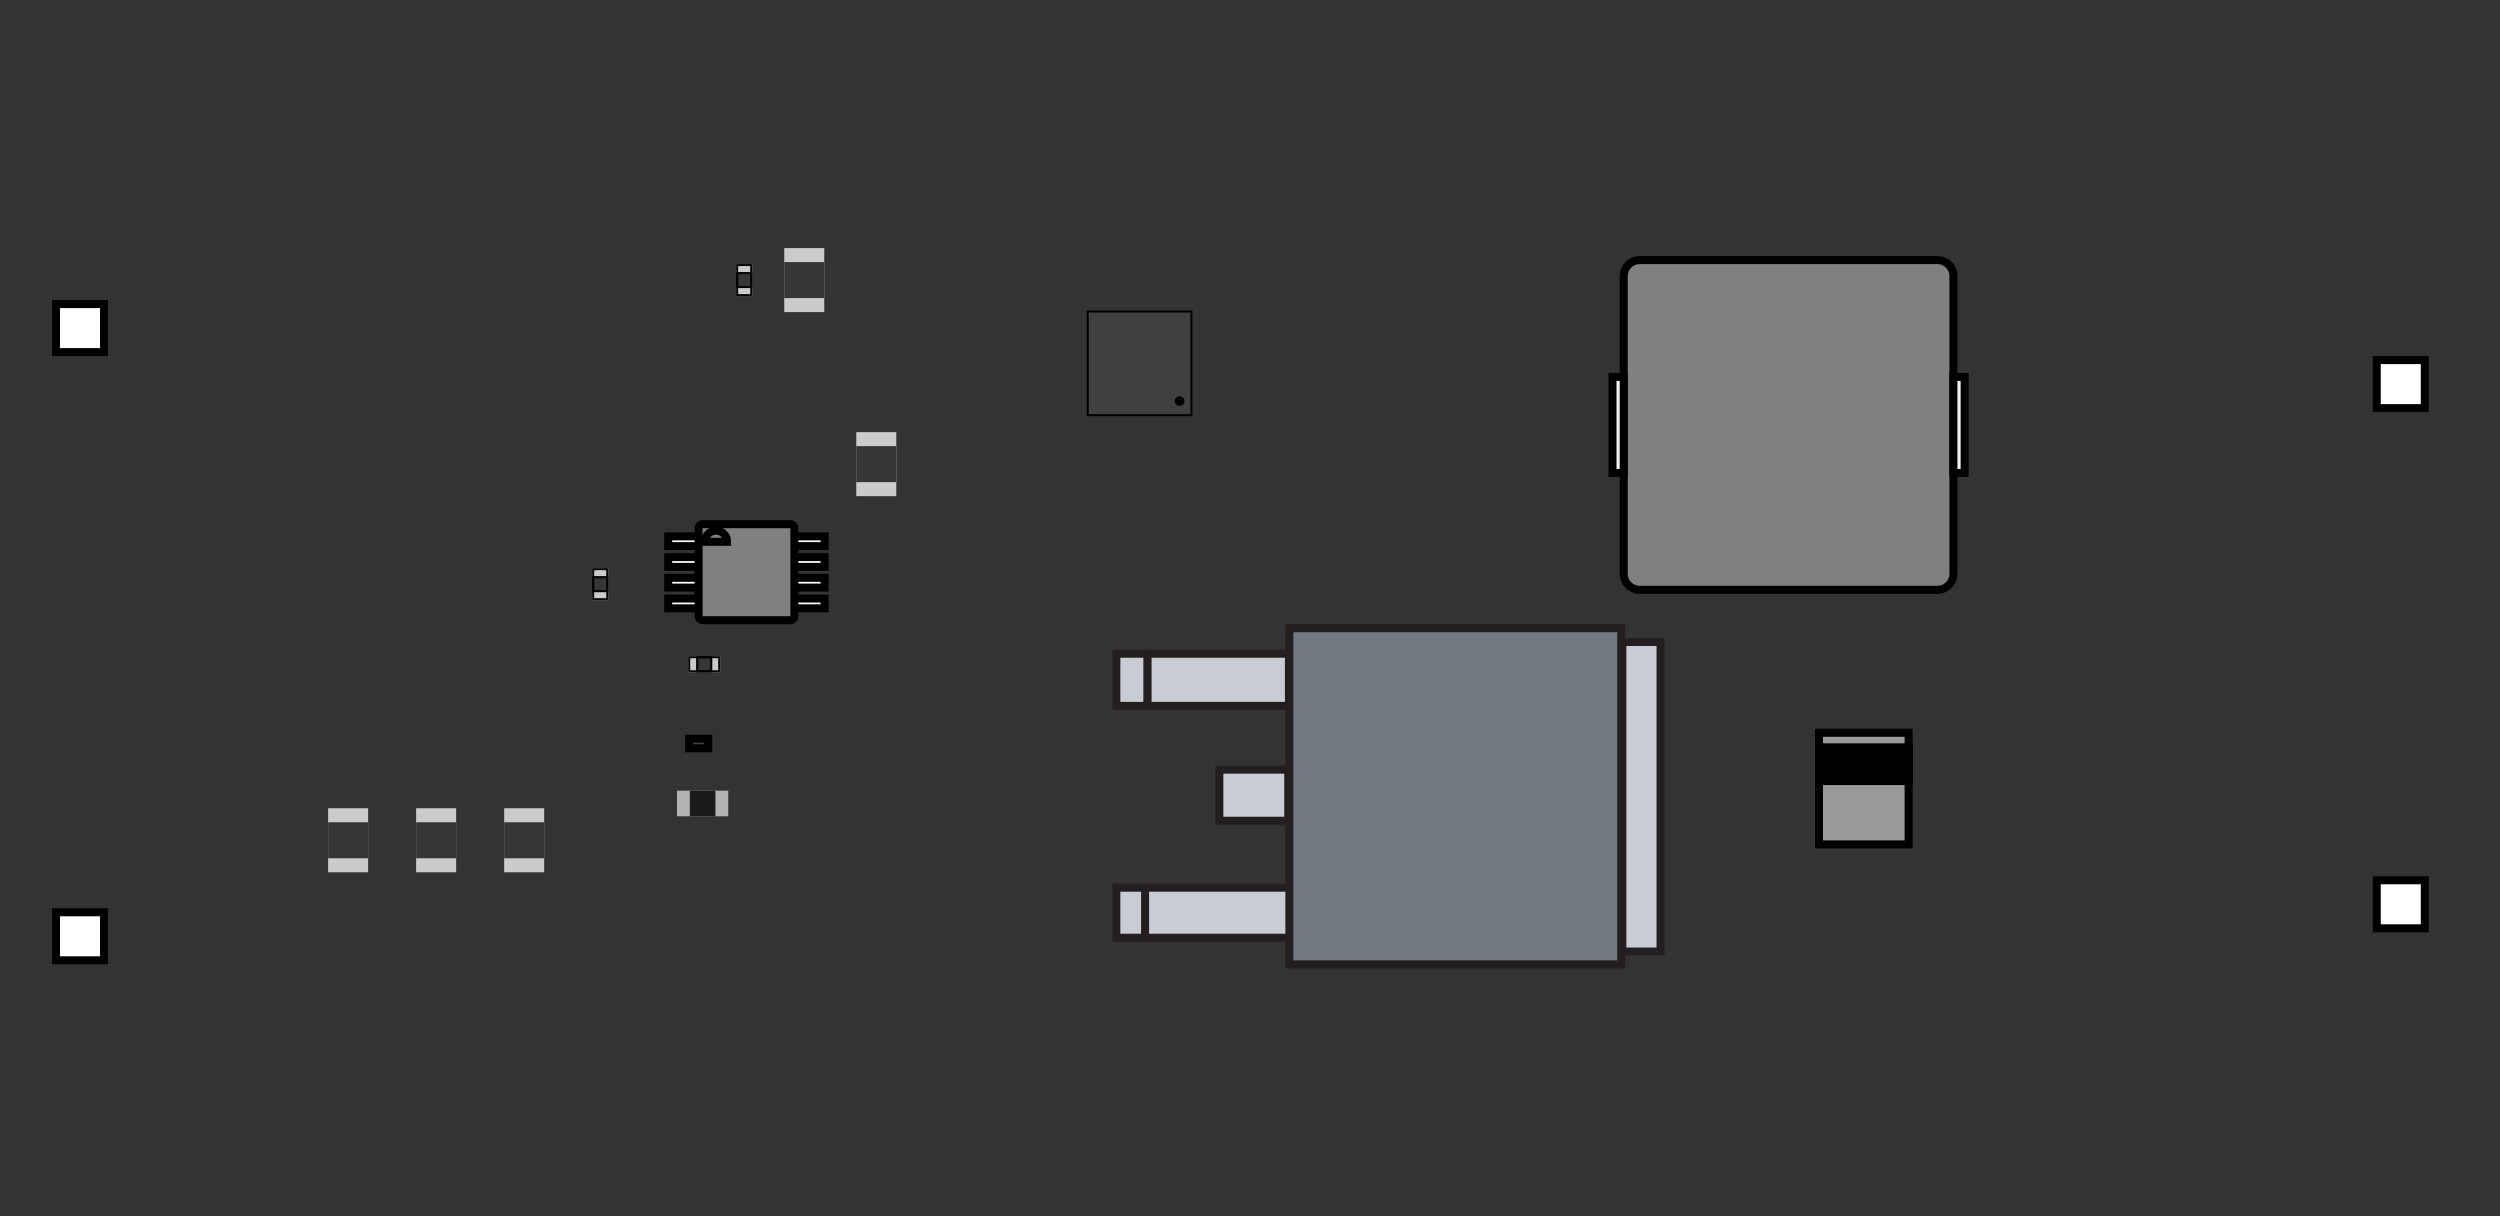 <?xml version="1.0" encoding="UTF-8"?>
<!DOCTYPE svg PUBLIC "-//W3C//DTD SVG 1.1//EN" "http://www.w3.org/Graphics/SVG/1.1/DTD/svg11.dtd">

<svg xmlns="http://www.w3.org/2000/svg" xmlns:xlink="http://www.w3.org/1999/xlink" width="312.4px" height="152px" viewbox="0 0 312.4 152" version="1.1">
  <rect width="100%" height="100%" fill="#333333" stroke="none"/>
  <title>LM2_5085_BUCK_DGN_A_top: null</title>
  <desc>LM2_5085_BUCK_DGN_A WebTHERM&amp;reg; Board Layout file</desc>
<defs>
<g id="0805">
  <g id="MASK" style="display:none;">
  	<g style="display:inline;">
  		<rect x="0.279" y="0.279" width="7.442" height="4.442"/>
  		<path d="M7.442,0.558v3.884H0.558V0.558H7.442 M8,0H0v5h8V0L8,0z"/>
  	</g>
  </g>
  <g id="COLOR">
  	<rect style="fill:#CBCBCB;" width="8" height="5"/>
  	<rect x="1.75" style="fill:#363636;" width="4.5" height="5"/>
  </g>
  <g id="OUTLINE" style="display:none;">
  	<g style="display:inline;">
  		<path d="M7.442,0.558v3.884H0.558V0.558H7.442 M8,0H0v5h8V0L8,0z"/>
  	</g>
  	<g style="display:inline;">
  		<path d="M5.656,0.594v3.812H2.344V0.594H5.656 M6.25,0h-4.5v5h4.5V0L6.25,0z"/>
  	</g>
  </g>
</g>
<g id="0603">
  <g id="Mask" style="display:none;">
  	<rect style="display:inline;" width="6.4" height="3.2"/>
  	<rect x="1.6" style="display:inline;" width="3.2" height="3.2"/>
  </g>
  <g id="Outline" style="display:none;">
  	<g style="display:inline;">
  		<path d="M6.15,0.25v2.7h-5.9v-2.7H6.15 M6.4,0H0v3.2h6.4V0L6.4,0z"/>
  	</g>
  	<g style="display:inline;">
  		<path d="M4.55,0.25v2.7h-2.7v-2.7H4.55 M4.8,0H1.6v3.2h3.2V0L4.8,0z"/>
  	</g>
  </g>
  <g id="Color">
  	<rect style="fill:#B3B3B3;" width="6.4" height="3.2"/>
  	<rect x="1.6" style="fill:#1A1A1A;" width="3.2" height="3.2"/>
  </g>
</g>
<g id="3528-21">
  <g id="MASK" display="none">
  	<rect x="0.542" y="0.5" display="inline" stroke="#000000" width="14" height="11.2"/>
  </g>
  <g id="COLOR">
  	<rect x="0.568" y="0.5" fill="#999999" stroke="#000000" width="13.946" height="11.2"/>
  	<rect x="2.385" y="0.455" stroke="#000000" width="4.218" height="11.244"/>
  </g>
  <g id="OUTLINE" display="none">
  	<rect x="0.568" y="0.5" display="inline" fill="none" stroke="#000000" width="13.946" height="11.2"/>
  	<rect x="2.385" y="0.455" display="inline" fill="none" stroke="#000000" width="4.218" height="11.244"/>
  </g>
</g>
<g id="DDPAK">
  <g id="MASK" display="none">
  	<rect x="0.5" y="2.095" display="inline" stroke="#000000" width="4.77" height="38.678"/>
  	<rect x="46.733" y="3.822" display="inline" stroke="#000000" width="18.181" height="6.248"/>
  	<rect x="47.021" y="18.443" display="inline" stroke="#000000" width="8.608" height="6.38"/>
  	<rect x="47.031" y="32.797" display="inline" stroke="#000000" width="17.597" height="6.513"/>
  	<rect x="64.914" y="3.822" display="inline" stroke="#000000" width="3.586" height="6.248"/>
  	<rect x="64.628" y="32.797" display="inline" stroke="#000000" width="3.872" height="6.516"/>
  	<rect x="5.414" y="0.5" display="inline" stroke="#000000" width="41.466" height="42"/>
  </g>
  <g id="COLOR">
  	<rect x="0.5" y="2.095" fill="#C9CDD3" stroke="#231F20" width="4.77" height="38.678"/>
  	<rect x="46.733" y="3.822" fill="#C9CDD3" stroke="#231F20" width="18.181" height="6.248"/>
  	<rect x="47.021" y="18.443" fill="#C9CDD3" stroke="#231F20" width="8.608" height="6.38"/>
  	<rect x="46.939" y="32.797" fill="#C9CDD3" stroke="#231F20" width="17.688" height="6.513"/>
  	<rect x="64.914" y="3.822" fill="#C9CDD3" stroke="#231F20" width="3.586" height="6.248"/>
  	<rect x="64.628" y="32.797" fill="#C9CDD3" stroke="#231F20" width="3.872" height="6.516"/>
  	<rect x="5.414" y="0.5" fill="#737A7F" stroke="#231F20" width="41.466" height="42"/>
  </g>
  <g id="OUTLINE" display="none">
  	<rect x="0.5" y="2.095" display="inline" fill="none" stroke="#231F20" width="4.77" height="38.678"/>
  	<rect x="46.919" y="3.822" display="inline" fill="none" stroke="#231F20" width="17.995" height="6.248"/>
  	<rect x="47.021" y="18.443" display="inline" fill="none" stroke="#231F20" width="8.608" height="6.38"/>
  	<rect x="47.031" y="32.797" display="inline" fill="none" stroke="#231F20" width="17.597" height="6.513"/>
  	<rect x="64.914" y="3.822" display="inline" fill="none" stroke="#231F20" width="3.586" height="6.248"/>
  	<rect x="64.628" y="32.797" display="inline" fill="none" stroke="#231F20" width="3.872" height="6.516"/>
  	<rect x="5.414" y="0.5" display="inline" fill="none" stroke="#231F20" width="41.466" height="42"/>
  </g>
</g>
<g id="IHLP-4040DZ">
  <g id="Mask" display="none">
  	<path display="inline" stroke="#000000" d="M43.1,39.7c0,1.105-0.895,2-2,2H3.9c-1.104,0-2-0.895-2-2V2.5c0-1.104,0.896-2,2-2h37.2
  		c1.105,0,2,0.896,2,2V39.7z"/>
  	<rect x="43.1" y="15.1" display="inline" stroke="#000000" width="1.4" height="12"/>
  	<rect x="0.5" y="15.1" display="inline" stroke="#000000" width="1.4" height="12"/>
  </g>
  <g id="Color">
  	<path fill="#808080" stroke="#000000" d="M43.1,39.7c0,1.105-0.895,2-2,2H3.9c-1.104,0-2-0.895-2-2V2.5c0-1.104,0.896-2,2-2h37.2
  		c1.105,0,2,0.896,2,2V39.7z"/>
  	<rect x="43.1" y="15.1" fill="#F2F2F2" stroke="#000000" width="1.4" height="12"/>
  	<rect x="0.5" y="15.1" fill="#F2F2F2" stroke="#000000" width="1.4" height="12"/>
  </g>
  <g id="Outline" display="none">
  	<path display="inline" fill="none" stroke="#000000" d="M43.1,39.7c0,1.105-0.895,2-2,2H3.9c-1.104,0-2-0.895-2-2V2.5
  		c0-1.104,0.896-2,2-2h37.2c1.105,0,2,0.896,2,2V39.7z"/>
  	<rect x="43.1" y="15.1" display="inline" fill="none" stroke="#000000" width="1.4" height="12"/>
  	<rect x="0.5" y="15.1" display="inline" fill="none" stroke="#000000" width="1.4" height="12"/>
  </g>
</g>
<g id="DNH0008A">
  <g id="Mask" style="display:none;">
  	<g id="Color_3_" style="display:inline;">
  		<g>
  			<rect x="0.125" y="0.125" width="12.95" height="12.95"/>
  			<path d="M12.95,0.25v12.7H0.25V0.25H12.95 M13.2,0H0v13.2h13.2V0L13.2,0z"/>
  		</g>
  		<g>
  			<circle cx="1.598" cy="1.876" r="0.476"/>
  			<path d="M1.598,1.525c0.194,0,0.351,0.158,0.351,0.351S1.791,2.227,1.598,2.227c-0.194,0-0.351-0.158-0.351-0.351
  				S1.404,1.525,1.598,1.525 M1.598,1.275c-0.332,0-0.601,0.269-0.601,0.601s0.269,0.601,0.601,0.601
  				c0.332,0,0.601-0.269,0.601-0.601S1.93,1.275,1.598,1.275L1.598,1.275z"/>
  		</g>
  	</g>
  </g>
  <g id="Outline" style="display:none;">
  	<g id="Color_2_" style="display:inline;">
  		<g>
  			<path d="M12.95,0.25v12.7H0.25V0.25H12.95 M13.2,0H0v13.2h13.2V0L13.2,0z"/>
  		</g>
  		<g>
  			<path d="M1.598,1.525c0.194,0,0.351,0.158,0.351,0.351S1.791,2.227,1.598,2.227c-0.194,0-0.351-0.158-0.351-0.351
  				S1.404,1.525,1.598,1.525 M1.598,1.275c-0.332,0-0.601,0.269-0.601,0.601s0.269,0.601,0.601,0.601
  				c0.332,0,0.601-0.269,0.601-0.601S1.93,1.275,1.598,1.275L1.598,1.275z"/>
  		</g>
  	</g>
  </g>
  <g id="Color">
  	<g id="Color_1_">
  		<g>
  			<rect x="0.125" y="0.125" style="fill:#404040;" width="12.95" height="12.95"/>
  			<path d="M12.95,0.25v12.7H0.25V0.25H12.95 M13.2,0H0v13.2h13.2V0L13.2,0z"/>
  		</g>
  		<g>
  			<circle cx="1.598" cy="1.876" r="0.476"/>
  			<path d="M1.598,1.525c0.194,0,0.351,0.158,0.351,0.351S1.791,2.227,1.598,2.227c-0.194,0-0.351-0.158-0.351-0.351
  				S1.404,1.525,1.598,1.525 M1.598,1.275c-0.332,0-0.601,0.269-0.601,0.601s0.269,0.601,0.601,0.601
  				c0.332,0,0.601-0.269,0.601-0.601S1.93,1.275,1.598,1.275L1.598,1.275z"/>
  		</g>
  	</g>
  </g>
</g>
<g id="0402">
  <g id="MASK" display="none">
  	<g display="inline">
  		<rect x="0.125" y="0.125" width="3.752" height="1.757"/>
  		<path d="M3.752,0.25v1.507H0.25V0.25H3.752 M4.002,0H0v2.007h4.002V0L4.002,0z"/>
  	</g>
  </g>
  <g id="COLOR">
  	<rect fill="#CBCBCB" width="4.002" height="2.007"/>
  	<rect x="1.008" fill="#363636" width="1.986" height="2.007"/>
  </g>
  <g id="OUTLINE">
  	<g>
  		<path d="M3.752,0.25v1.507H0.25V0.25H3.752 M4.002,0H0v2.007h4.002V0L4.002,0z"/>
  	</g>
  	<g>
  		<path d="M2.744,0.25v1.507H1.258V0.25H2.744 M2.994,0H1.008v2.007h1.986V0L2.994,0z"/>
  	</g>
  </g>
</g>
<g id="0201">
  <g id="Mask" display="none">
  	<rect x="0.5" y="0.5" display="inline" stroke="#000000" width="2.4" height="1.2"/>
  </g>
  <g id="Color">
  	<rect x="0.5" y="0.5" fill="#404040" stroke="#000000" width="2.4" height="1.2"/>
  </g>
  <g id="Outline" display="none">
  	<rect x="0.5" y="0.5" display="inline" fill="none" stroke="#000000" width="2.4" height="1.2"/>
  </g>
</g>
<g id="1206">
  <g>
  	<rect x="0.5" y="0.5" fill="#5B5B5B" stroke="#000000" width="13" height="7"/>
  	<rect x="0.5" y="0.5" fill="#C6C6C6" stroke="#000000" width="3" height="7"/>
  	<rect x="10.5" y="0.501" fill="#C6C6C6" stroke="#000000" width="3" height="6.999"/>
  </g>
</g>
<g id="MUY08A">
  <g id="Mask" display="none">
  	<g display="inline">
  		<rect x="0.5" y="2.024" stroke="#000000" stroke-linecap="square" stroke-miterlimit="10" width="19.538" height="1.219"/>
  		<rect x="0.5" y="4.614" stroke="#000000" stroke-linecap="square" stroke-miterlimit="10" width="19.538" height="1.22"/>
  		<rect x="0.5" y="7.205" stroke="#000000" stroke-linecap="square" stroke-miterlimit="10" width="19.538" height="1.22"/>
  		<rect x="0.5" y="9.795" stroke="#000000" stroke-linecap="square" stroke-miterlimit="10" width="19.538" height="1.219"/>
  		<path stroke="#000000" stroke-linecap="square" stroke-miterlimit="10" d="M4.795,12.5c-0.275,0-0.498-0.224-0.498-0.499V0.998
  			C4.297,0.723,4.52,0.5,4.795,0.5h10.976c0.275,0,0.498,0.223,0.498,0.498v11.003c0,0.275-0.223,0.499-0.498,0.499H4.795z"/>
  		<path stroke="#000000" stroke-linecap="square" stroke-miterlimit="10" d="M5.077,2.703c0-0.77,0.625-1.395,1.396-1.395
  			c0.77,0,1.395,0.625,1.395,1.395H5.077z"/>
  	</g>
  </g>
  <g id="Color">
  	
  		<rect x="0.5" y="2.024" fill="#FFFFFF" stroke="#000000" stroke-linecap="square" stroke-miterlimit="10" width="19.538" height="1.219"/>
  	
  		<rect x="0.5" y="4.614" fill="#FFFFFF" stroke="#000000" stroke-linecap="square" stroke-miterlimit="10" width="19.538" height="1.22"/>
  	
  		<rect x="0.5" y="7.205" fill="#FFFFFF" stroke="#000000" stroke-linecap="square" stroke-miterlimit="10" width="19.538" height="1.22"/>
  	
  		<rect x="0.5" y="9.795" fill="#FFFFFF" stroke="#000000" stroke-linecap="square" stroke-miterlimit="10" width="19.538" height="1.219"/>
  	<path fill="#808080" stroke="#000000" stroke-linecap="square" stroke-miterlimit="10" d="M4.795,12.5
  		c-0.275,0-0.498-0.224-0.498-0.499V0.998C4.297,0.723,4.52,0.5,4.795,0.5h10.976c0.275,0,0.498,0.223,0.498,0.498v11.003
  		c0,0.275-0.223,0.499-0.498,0.499H4.795z"/>
  	<path fill="#808080" stroke="#000000" stroke-linecap="square" stroke-miterlimit="10" d="M5.077,2.703
  		c0-0.77,0.625-1.395,1.396-1.395c0.77,0,1.395,0.625,1.395,1.395H5.077z"/>
  </g>
  <g id="Outline" display="none">
  	<path display="inline" fill="none" stroke="#000000" stroke-linecap="square" stroke-miterlimit="10" d="M0.5,2.024v1.219h3.978
  		c0-0.42,0-0.827,0-1.219H0.5z"/>
  	<path display="inline" fill="none" stroke="#000000" stroke-linecap="square" stroke-miterlimit="10" d="M20.038,3.244V2.024
  		h-3.561c0,0.415,0,0.821,0,1.219H20.038z"/>
  	<path display="inline" fill="none" stroke="#000000" stroke-linecap="square" stroke-miterlimit="10" d="M20.038,5.834v-1.22
  		h-3.561c0,0.409,0,0.816,0,1.22H20.038z"/>
  	<path display="inline" fill="none" stroke="#000000" stroke-linecap="square" stroke-miterlimit="10" d="M0.5,4.614v1.22h3.978
  		c0-0.412,0-0.818,0-1.22H0.5z"/>
  	<path display="inline" fill="none" stroke="#000000" stroke-linecap="square" stroke-miterlimit="10" d="M20.038,8.424v-1.22
  		h-3.561c0,0.402,0,0.81,0,1.22H20.038z"/>
  	<path display="inline" fill="none" stroke="#000000" stroke-linecap="square" stroke-miterlimit="10" d="M0.5,7.205v1.22h3.978
  		c0-0.404,0-0.811,0-1.22H0.5z"/>
  	<path display="inline" fill="none" stroke="#000000" stroke-linecap="square" stroke-miterlimit="10" d="M20.038,11.014V9.795
  		h-3.561c0,0.397,0,0.805,0,1.219H20.038z"/>
  	<path display="inline" fill="none" stroke="#000000" stroke-linecap="square" stroke-miterlimit="10" d="M0.5,9.795v1.219h3.978
  		c0-0.396,0-0.802,0-1.219H0.5z"/>
  	<path display="inline" fill="none" stroke="#000000" stroke-linecap="square" stroke-miterlimit="10" d="M4.795,12.5
  		c-0.275,0-0.498-0.224-0.498-0.499V0.998C4.297,0.723,4.52,0.5,4.795,0.5h10.976c0.275,0,0.498,0.223,0.498,0.498v11.003
  		c0,0.275-0.223,0.499-0.498,0.499H4.795z"/>
  	<path display="inline" fill="none" stroke="#000000" stroke-linecap="square" stroke-miterlimit="10" d="M5.077,2.703
  		c0-0.77,0.625-1.395,1.396-1.395c0.77,0,1.395,0.625,1.395,1.395H5.077z"/>
  </g>
</g>
</defs>
<g id="boardComps">
  <g id="topview_images">
    <use x="97.0" y="33.0" width="8.0" height="5.0" transform="rotate(-270.0 101.0 35.0)" name="5_Cadj_0805" xlink:href="#0805" />
    <use x="85.0" y="100.0" width="6.0" height="3.0" transform="rotate(-180.0 88.0 101.0)" name="12_Cff_0603" xlink:href="#0603" />
    <use x="61.0" y="102.0" width="8.0" height="5.0" transform="rotate(-270.0 65.0 105.0)" name="18_Cin_1_0805" xlink:href="#0805" />
    <use x="50.0" y="102.0" width="8.0" height="5.0" transform="rotate(-270.0 54.0 105.0)" name="18_Cin_2_0805" xlink:href="#0805" />
    <use x="39.0" y="102.0" width="8.0" height="5.0" transform="rotate(-270.0 43.0 105.0)" name="18_Cin_3_0805" xlink:href="#0805" />
    <use x="226.0" y="92.0" width="15.0" height="12.0" transform="rotate(-270.0 233.0 98.0)" name="13_Cout_3528-21" xlink:href="#3528-21" />
    <use x="106.0" y="56.0" width="8.0" height="5.0" transform="rotate(-270.0 110.0 58.0)" name="7_Cvcc_0805" xlink:href="#0805" />
    <use x="140.0" y="79.0" width="69.0" height="43.0" transform="rotate(-180.0 174.0 100.0)" name="26_D1_DDPAK" xlink:href="#DDPAK" />
    <rect x="297.0" y="110.0" width="6.0" height="6.0" name="23_GND_TP-1502" style="fill:white;stroke:black;stroke-width:1;" />
    <rect x="7.0" y="114.0" width="6.0" height="6.0" name="24_GND1_TP-1502" style="fill:white;stroke:black;stroke-width:1;" />
    <use x="201.0" y="32.0" width="45.0" height="42.0" name="4_L1_IHLP-4040DZ" xlink:href="#IHLP-4040DZ" />
    <use x="135.0" y="38.0" width="13.0" height="13.0" transform="rotate(-180.0 142.0 45.0)" name="1_M1_DNH0008A" xlink:href="#DNH0008A" />
    <use x="91.0" y="34.0" width="4.0" height="2.0" transform="rotate(-270.0 93.0 35.0)" name="11_Radj_0402" xlink:href="#0402" />
    <use x="86.0" y="82.0" width="4.0" height="2.0" name="9_Rfb1_0402" xlink:href="#0402" />
    <use x="87.0" y="92.0" width="3.0" height="2.0" transform="rotate(-180.0 88.0 93.0)" name="8_Rfb2_0201" xlink:href="#0201" />
    <use x="73.0" y="72.0" width="4.0" height="2.0" transform="rotate(-90.0 75.0 73.0)" name="6_Rt_0402" xlink:href="#0402" />
    <use x="83.0" y="65.0" width="20.0" height="13.0" name="10_U1_MUY08A" xlink:href="#MUY08A" />
    <rect x="7.0" y="38.0" width="6.0" height="6.0" name="25_VIN_TP-1502" style="fill:white;stroke:black;stroke-width:1;" />
    <rect x="297.0" y="45.0" width="6.0" height="6.0" name="22_VOUT_TP-1502" style="fill:white;stroke:black;stroke-width:1;" />
  </g>
</g>
</svg>
